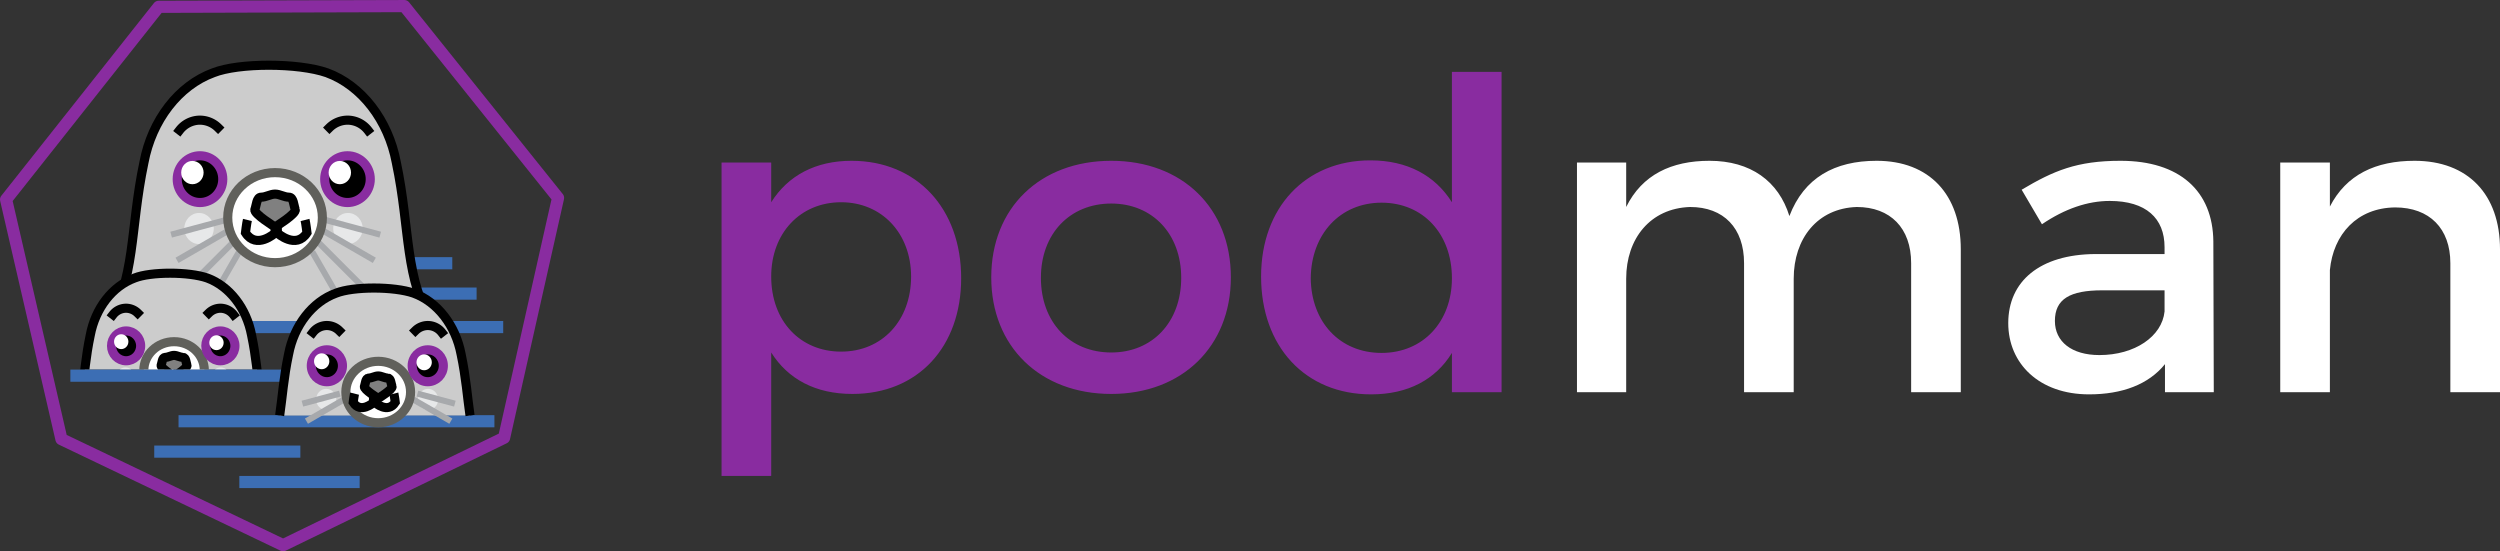 <svg xmlns="http://www.w3.org/2000/svg" width="822.711" height="181.408" viewBox="0 0 217.676 47.997"><rect x="0" y="0" width="217.676" height="47.997" fill="#333333" stroke="none"/><defs><clipPath id="a" clipPathUnits="userSpaceOnUse"><path d="M934.657-1.484h26.194v12.832h-26.194z" style="opacity:1;fill:#e7e8e9;fill-opacity:1;stroke:#a7a9ac;stroke-width:.529;stroke-linecap:square;stroke-linejoin:miter;stroke-miterlimit:4;stroke-dasharray:none;stroke-dashoffset:6;stroke-opacity:1"/></clipPath></defs><g aria-label="podman" style="font-style:normal;font-weight:400;font-size:37.592px;line-height:22.555px;font-family:sans-serif;letter-spacing:0;word-spacing:0;fill:#892ca0;fill-opacity:1;stroke:none;stroke-width:.265px;stroke-linecap:butt;stroke-linejoin:miter;stroke-opacity:1"><path d="M1249.878-209.933c-3.12 0-5.526 1.278-6.992 3.609v-3.459h-4.323v27.292h4.323v-10.751c1.466 2.33 3.872 3.609 7.067 3.609 5.714 0 9.473-4.098 9.473-10.075 0-6.09-3.872-10.225-9.548-10.225m-.902 16.616c-3.572 0-6.09-2.67-6.09-6.541 0-3.76 2.518-6.466 6.09-6.466 3.57 0 6.09 2.744 6.09 6.466 0 3.834-2.52 6.54-6.09 6.54m23.52-16.615c-6.202 0-10.45 4.098-10.45 10.15 0 6.015 4.248 10.15 10.45 10.15 6.165 0 10.413-4.135 10.413-10.15 0-6.052-4.248-10.15-10.413-10.15m0 3.722c3.572 0 6.09 2.631 6.09 6.466 0 3.871-2.518 6.503-6.09 6.503-3.608 0-6.127-2.632-6.127-6.503 0-3.835 2.519-6.466 6.127-6.466m29.66-11.466v11.353c-1.466-2.33-3.871-3.646-7.104-3.646-5.64 0-9.511 4.097-9.511 10.112 0 6.09 3.834 10.262 9.586 10.262 3.195 0 5.6-1.278 7.03-3.608v3.42h4.323v-27.893zm-6.127 24.473c-3.646 0-6.127-2.707-6.165-6.504.038-3.834 2.556-6.578 6.165-6.578s6.127 2.706 6.127 6.578c0 3.797-2.518 6.504-6.127 6.504" style="font-style:normal;font-variant:normal;font-weight:400;font-stretch:normal;font-family:Montserrat;-inkscape-font-specification:Montserrat;fill:#892ca0;fill-opacity:1;stroke-width:.265px" transform="translate(-1175.737 223.933)"/><path d="M1339.133-209.933c-3.646 0-6.315 1.466-7.593 4.812-.94-3.045-3.383-4.812-6.955-4.812-3.308 0-5.864 1.203-7.255 4.022v-3.872h-4.285v20h4.285v-9.887c0-3.496 2.105-6.128 5.564-6.24 2.932 0 4.699 1.841 4.699 4.886v11.24h4.323v-9.886c0-3.496 2.067-6.128 5.488-6.24 2.932 0 4.737 1.841 4.737 4.886v11.24h4.323v-12.443c0-4.774-2.744-7.706-7.33-7.706m29.358 20.149-.038-13.12c-.038-4.397-2.933-7.029-8.083-7.029-3.797 0-5.827.865-8.608 2.519l1.767 3.007c1.992-1.353 3.984-2.03 5.902-2.03 3.157 0 4.774 1.504 4.774 4.022v.602h-6.053c-4.811.038-7.556 2.368-7.556 6.015 0 3.533 2.707 6.202 7.03 6.202 2.895 0 5.188-.864 6.616-2.631v2.443zm-9.962-3.233c-2.406 0-3.872-1.165-3.872-2.97 0-1.916 1.315-2.668 4.135-2.668h5.413v1.842c-.226 2.18-2.594 3.796-5.676 3.796m27.44-16.916c-3.384 0-5.94 1.203-7.369 3.985v-3.835h-4.323v20h4.323v-10.64c.301-3.12 2.369-5.412 5.677-5.45 3.007 0 4.812 1.842 4.812 4.85v11.24h4.323v-12.444c0-4.774-2.782-7.706-7.443-7.706" style="fill:#fff" transform="translate(-1175.737 223.933)"/></g><path d="M963.983-1.265h12.722M966.1 1.38h12.722" style="fill:none;fill-rule:evenodd;stroke:#3c6eb4;stroke-width:1.058;stroke-linecap:butt;stroke-linejoin:miter;stroke-miterlimit:4;stroke-dasharray:none;stroke-opacity:1" transform="translate(-937.324 24.184)"/><g style="stroke-width:.869" transform="matrix(1.15 0 0 1.151 -1081.25 24.623)"><path d="M973.104 3.398c-2.309-3.742-1.792-7.352-2.883-12.51-.6-3.185-2.622-5.815-5.254-6.778-2.172-.757-6.683-.76-8.595 0-2.633.963-4.655 3.593-5.254 6.778-1.092 5.158-.575 8.768-2.883 12.51" style="fill:#ccc;fill-opacity:1;fill-rule:evenodd;stroke:#000;stroke-width:.69;stroke-linecap:butt;stroke-linejoin:miter;stroke-miterlimit:4;stroke-dasharray:none;stroke-opacity:1"/><ellipse cx="966.564" cy="-4.107" rx="1.116" ry="1.175" style="opacity:1;fill:#e7e8e9;fill-opacity:1;stroke:none;stroke-width:.69;stroke-linecap:square;stroke-linejoin:miter;stroke-miterlimit:4;stroke-dasharray:none;stroke-dashoffset:6;stroke-opacity:1"/><ellipse cx="955.287" cy="-4.107" rx="1.116" ry="1.175" style="opacity:1;fill:#e7e8e9;fill-opacity:1;stroke:none;stroke-width:.69;stroke-linecap:square;stroke-linejoin:miter;stroke-miterlimit:4;stroke-dasharray:none;stroke-dashoffset:6;stroke-opacity:1"/><g style="stroke:#a7a9ac;stroke-width:.518;stroke-miterlimit:4;stroke-dasharray:none"><path d="m956.419-5.981-4.67 1.251m5.199-.524-4.697 2.712m5.094-1.852L952.582.37m4.961-3.64L955.11.947" style="fill:none;fill-rule:evenodd;stroke:#a7a9ac;stroke-width:.518;stroke-linecap:butt;stroke-linejoin:miter;stroke-miterlimit:4;stroke-dasharray:none;stroke-opacity:1" transform="translate(108.022 .558)scale(.888)"/></g><g style="stroke:#a7a9ac;stroke-width:.518;stroke-miterlimit:4;stroke-dasharray:none"><path d="m956.419-5.981-4.67 1.251m5.199-.524-4.697 2.712m5.094-1.852L952.582.37m4.961-3.64L955.11.947" style="fill:none;fill-rule:evenodd;stroke:#a7a9ac;stroke-width:.518;stroke-linecap:butt;stroke-linejoin:miter;stroke-miterlimit:4;stroke-dasharray:none;stroke-opacity:1" transform="matrix(-.888 0 0 .888 1814.158 .558)"/></g><ellipse cx="961.043" cy="-4.929" rx="3.583" ry="3.406" style="opacity:1;fill:#fff;fill-opacity:1;stroke:#60605b;stroke-width:.69;stroke-linecap:square;stroke-linejoin:miter;stroke-miterlimit:4;stroke-dasharray:none;stroke-dashoffset:6;stroke-opacity:1"/><ellipse cx="-966.527" cy="-7.841" rx="1.725" ry="1.769" style="fill:#000;fill-opacity:1;stroke:#892ca0;stroke-width:.69;stroke-linecap:square;stroke-linejoin:miter;stroke-miterlimit:4;stroke-dasharray:none;stroke-dashoffset:0;stroke-opacity:1" transform="scale(-1 1)"/><path d="M968.074-11.544a1.97 1.97 0 0 0-1.458-.758 1.97 1.97 0 0 0-1.452.562" style="fill:none;fill-opacity:1;stroke:#000;stroke-width:.69;stroke-linecap:square;stroke-linejoin:miter;stroke-miterlimit:4;stroke-dasharray:none;stroke-dashoffset:0;stroke-opacity:1"/><g style="stroke-width:.777;stroke-miterlimit:4;stroke-dasharray:none"><g style="stroke-width:.777"><path d="m962.306-5.783.1 1.984s1.587 1.423 2.513-.033c0 0-.1-.827-.166-1.091m-2.465-.86-.1 1.984s-1.587 1.423-2.513-.033c0 0 .099-.827.165-1.091" style="fill:none;fill-rule:evenodd;stroke:#000;stroke-width:.777;stroke-linecap:butt;stroke-linejoin:miter;stroke-miterlimit:4;stroke-dasharray:none;stroke-opacity:1" transform="translate(106.612 -.382)scale(.888)"/></g></g><path d="M962.572-5.544c-.12-.31-.12-.933-.48-.933-.361 0-.695-.233-1.05-.233-.354 0-.687.233-1.047.233s-.36.622-.481.933c-.12.311 1.529 1.322 1.529 1.322s1.649-1.01 1.529-1.322z" style="fill:gray;fill-opacity:1;stroke:#000;stroke-width:.69;stroke-linecap:square;stroke-linejoin:miter;stroke-miterlimit:4;stroke-dasharray:none;stroke-dashoffset:0;stroke-opacity:1"/><ellipse cx="955.36" cy="-7.841" rx="1.725" ry="1.769" style="fill:#000;fill-opacity:1;stroke:#892ca0;stroke-width:.69;stroke-linecap:square;stroke-linejoin:miter;stroke-miterlimit:4;stroke-dasharray:none;stroke-dashoffset:0;stroke-opacity:1"/><ellipse cx="954.785" cy="-8.338" rx=".848" ry=".881" style="fill:#fff;fill-opacity:1;stroke:none;stroke-width:.69;stroke-linecap:square;stroke-linejoin:miter;stroke-miterlimit:4;stroke-dasharray:none;stroke-dashoffset:0;stroke-opacity:1"/><path d="M953.814-11.544a1.97 1.97 0 0 1 1.458-.758 1.97 1.97 0 0 1 1.452.562" style="fill:none;fill-opacity:1;stroke:#000;stroke-width:.69;stroke-linecap:square;stroke-linejoin:miter;stroke-miterlimit:4;stroke-dasharray:none;stroke-dashoffset:0;stroke-opacity:1"/><ellipse cx="965.947" cy="-8.338" rx=".848" ry=".881" style="fill:#fff;fill-opacity:1;stroke:none;stroke-width:.69;stroke-linecap:square;stroke-linejoin:miter;stroke-miterlimit:4;stroke-dasharray:none;stroke-dashoffset:0;stroke-opacity:1"/></g><path d="M948.212 4.293h32.927" style="fill:none;fill-rule:evenodd;stroke:#3c6eb4;stroke-width:1.058;stroke-linecap:butt;stroke-linejoin:miter;stroke-miterlimit:4;stroke-dasharray:none;stroke-opacity:1" transform="translate(-937.324 24.184)"/><g clip-path="url(#a)" style="stroke-width:1.204" transform="translate(-772.774 22.76)scale(.83)"><path d="M958.316 13.737c-.262-1.782-.39-3.72-.873-6.001-.53-2.818-2.322-5.143-4.654-5.995-1.924-.67-5.92-.672-7.613 0-2.332.852-4.124 3.177-4.654 5.995-.484 2.28-.611 4.22-.873 6.001" style="fill:#ccc;fill-opacity:1;fill-rule:evenodd;stroke:#000;stroke-width:.956;stroke-linecap:butt;stroke-linejoin:miter;stroke-miterlimit:4;stroke-dasharray:none;stroke-opacity:1"/><ellipse cx="954.204" cy="12.162" rx=".988" ry="1.039" style="opacity:1;fill:#e7e8e9;fill-opacity:1;stroke:none;stroke-width:.956;stroke-linecap:square;stroke-linejoin:miter;stroke-miterlimit:4;stroke-dasharray:none;stroke-dashoffset:6;stroke-opacity:1"/><ellipse cx="944.215" cy="12.162" rx=".988" ry="1.039" style="opacity:1;fill:#e7e8e9;fill-opacity:1;stroke:none;stroke-width:.956;stroke-linecap:square;stroke-linejoin:miter;stroke-miterlimit:4;stroke-dasharray:none;stroke-dashoffset:6;stroke-opacity:1"/><g style="stroke:#a7a9ac;stroke-width:.811;stroke-miterlimit:4;stroke-dasharray:none"><path d="m956.419-5.981-4.67 1.251m5.199-.524-4.697 2.712m5.094-1.852L952.582.37m4.961-3.64L955.11.947" style="fill:none;fill-rule:evenodd;stroke:#a7a9ac;stroke-width:.811;stroke-linecap:butt;stroke-linejoin:miter;stroke-miterlimit:4;stroke-dasharray:none;stroke-opacity:1" transform="matrix(.787 0 0 .785 193.685 16.288)"/></g><g style="stroke:#a7a9ac;stroke-width:.811;stroke-miterlimit:4;stroke-dasharray:none"><path d="m956.419-5.981-4.67 1.251m5.199-.524-4.697 2.712m5.094-1.852L952.582.37m4.961-3.64L955.11.947" style="fill:none;fill-rule:evenodd;stroke:#a7a9ac;stroke-width:.811;stroke-linecap:butt;stroke-linejoin:miter;stroke-miterlimit:4;stroke-dasharray:none;stroke-opacity:1" transform="matrix(-.787 0 0 .785 1705.025 16.288)"/></g><ellipse cx="949.313" cy="11.435" rx="3.174" ry="3.013" style="opacity:1;fill:#fff;fill-opacity:1;stroke:#60605b;stroke-width:.956;stroke-linecap:square;stroke-linejoin:miter;stroke-miterlimit:4;stroke-dasharray:none;stroke-dashoffset:6;stroke-opacity:1"/><ellipse cx="-954.172" cy="8.86" rx="1.528" ry="1.565" style="fill:#000;fill-opacity:1;stroke:#892ca0;stroke-width:.956;stroke-linecap:square;stroke-linejoin:miter;stroke-miterlimit:4;stroke-dasharray:none;stroke-dashoffset:0;stroke-opacity:1" transform="scale(-1 1)"/><path d="M955.542 5.584a1.75 1.75 0 0 0-1.292-.67 1.75 1.75 0 0 0-1.286.497" style="fill:none;fill-opacity:1;stroke:#000;stroke-width:.956;stroke-linecap:square;stroke-linejoin:miter;stroke-miterlimit:4;stroke-dasharray:none;stroke-dashoffset:0;stroke-opacity:1"/><g style="stroke-width:1.216;stroke-miterlimit:4;stroke-dasharray:none"><g style="stroke-width:1.216"><path d="m962.306-5.783.1 1.984s1.587 1.423 2.513-.033c0 0-.1-.827-.166-1.091m-2.465-.86-.1 1.984s-1.587 1.423-2.513-.033c0 0 .099-.827.165-1.091" style="fill:none;fill-rule:evenodd;stroke:#000;stroke-width:1.216;stroke-linecap:butt;stroke-linejoin:miter;stroke-miterlimit:4;stroke-dasharray:none;stroke-opacity:1" transform="matrix(.787 0 0 .785 192.436 15.457)"/></g></g><path d="M950.668 10.892c-.107-.275-.107-.826-.426-.826-.32 0-.615-.206-.929-.206s-.609.206-.928.206-.32.55-.426.826 1.354 1.169 1.354 1.169 1.461-.894 1.355-1.17z" style="fill:gray;fill-opacity:1;stroke:#000;stroke-width:.956;stroke-linecap:square;stroke-linejoin:miter;stroke-miterlimit:4;stroke-dasharray:none;stroke-dashoffset:0;stroke-opacity:1"/><ellipse cx="944.28" cy="8.86" rx="1.528" ry="1.565" style="fill:#000;fill-opacity:1;stroke:#892ca0;stroke-width:.956;stroke-linecap:square;stroke-linejoin:miter;stroke-miterlimit:4;stroke-dasharray:none;stroke-dashoffset:0;stroke-opacity:1"/><ellipse cx="943.77" cy="8.42" rx=".752" ry=".78" style="fill:#fff;fill-opacity:1;stroke:none;stroke-width:.956;stroke-linecap:square;stroke-linejoin:miter;stroke-miterlimit:4;stroke-dasharray:none;stroke-dashoffset:0;stroke-opacity:1"/><path d="M942.91 5.584a1.75 1.75 0 0 1 1.291-.67c.473-.02.95.165 1.287.497" style="fill:none;fill-opacity:1;stroke:#000;stroke-width:.956;stroke-linecap:square;stroke-linejoin:miter;stroke-miterlimit:4;stroke-dasharray:none;stroke-dashoffset:0;stroke-opacity:1"/><ellipse cx="953.762" cy="8.529" rx=".752" ry=".78" style="fill:#fff;fill-opacity:1;stroke:none;stroke-width:.956;stroke-linecap:square;stroke-linejoin:miter;stroke-miterlimit:4;stroke-dasharray:none;stroke-dashoffset:0;stroke-opacity:1"/></g><path d="m961.972 23.285-19.299-9.233-4.82-20.862 13.287-16.78 21.39-.064 13.384 16.7-4.699 20.89z" style="opacity:1;fill:none;fill-opacity:1;stroke:#892ca0;stroke-width:1.058;stroke-linecap:round;stroke-linejoin:round;stroke-miterlimit:4;stroke-dasharray:none;stroke-opacity:1" transform="translate(-937.324 24.184)"/><path d="M943.45 8.526h19.83m-10.41 3.967h27.503" style="fill:none;fill-rule:evenodd;stroke:#3c6eb4;stroke-width:1.058;stroke-linecap:butt;stroke-linejoin:miter;stroke-miterlimit:4;stroke-dasharray:none;stroke-opacity:1" transform="translate(-937.324 24.184)"/><g transform="translate(-936.544 25.067)"><path d="M977.469 11.11c-.233-1.582-.346-3.303-.775-5.328-.471-2.502-2.062-4.567-4.133-5.323-1.708-.595-5.256-.597-6.76 0-2.07.756-3.66 2.821-4.132 5.323-.43 2.025-.542 3.746-.775 5.329" style="fill:#ccc;fill-opacity:1;fill-rule:evenodd;stroke:#000;stroke-width:.794;stroke-linecap:butt;stroke-linejoin:miter;stroke-miterlimit:4;stroke-dasharray:none;stroke-opacity:1"/><ellipse cx="973.817" cy="9.712" rx=".878" ry=".922" style="opacity:1;fill:#e7e8e9;fill-opacity:1;stroke:none;stroke-width:.794;stroke-linecap:square;stroke-linejoin:miter;stroke-miterlimit:4;stroke-dasharray:none;stroke-dashoffset:6;stroke-opacity:1"/><ellipse cx="964.948" cy="9.712" rx=".878" ry=".922" style="opacity:1;fill:#e7e8e9;fill-opacity:1;stroke:none;stroke-width:.794;stroke-linecap:square;stroke-linejoin:miter;stroke-miterlimit:4;stroke-dasharray:none;stroke-dashoffset:6;stroke-opacity:1"/><g style="stroke:#a7a9ac;stroke-width:.758;stroke-miterlimit:4;stroke-dasharray:none"><path d="m955.746-3.96-4.67 1.252m5.199-.524L951.58-.521" style="fill:none;fill-rule:evenodd;stroke:#a7a9ac;stroke-width:.758;stroke-linecap:butt;stroke-linejoin:miter;stroke-miterlimit:4;stroke-dasharray:none;stroke-opacity:1" transform="matrix(.698 0 0 .697 299.023 11.966)"/></g><g style="stroke:#a7a9ac;stroke-width:.758;stroke-miterlimit:4;stroke-dasharray:none"><path d="m956.419-5.981-4.67 1.251m5.199-.524-4.697 2.712" style="fill:none;fill-rule:evenodd;stroke:#a7a9ac;stroke-width:.758;stroke-linecap:butt;stroke-linejoin:miter;stroke-miterlimit:4;stroke-dasharray:none;stroke-opacity:1" transform="matrix(-.698 0 0 .697 1640.471 13.376)"/></g><ellipse cx="969.475" cy="9.067" rx="2.818" ry="2.675" style="opacity:1;fill:#fff;fill-opacity:1;stroke:#60605b;stroke-width:.794;stroke-linecap:square;stroke-linejoin:miter;stroke-miterlimit:4;stroke-dasharray:none;stroke-dashoffset:6;stroke-opacity:1"/><ellipse cx="-973.789" cy="6.78" rx="1.357" ry="1.389" style="fill:#000;fill-opacity:1;stroke:#892ca0;stroke-width:.794;stroke-linecap:square;stroke-linejoin:miter;stroke-miterlimit:4;stroke-dasharray:none;stroke-dashoffset:0;stroke-opacity:1" transform="scale(-1 1)"/><path d="M975.006 3.872a1.55 1.55 0 0 0-1.147-.595 1.55 1.55 0 0 0-1.142.441" style="fill:none;fill-opacity:1;stroke:#000;stroke-width:.794;stroke-linecap:square;stroke-linejoin:miter;stroke-miterlimit:4;stroke-dasharray:none;stroke-dashoffset:0;stroke-opacity:1"/><g style="stroke-width:1.137;stroke-miterlimit:4;stroke-dasharray:none"><g style="stroke-width:1.137"><path d="m962.306-5.783.1 1.984s1.587 1.423 2.513-.033c0 0-.1-.827-.166-1.091m-2.465-.86-.1 1.984s-1.587 1.423-2.513-.033c0 0 .099-.827.165-1.091" style="fill:none;fill-rule:evenodd;stroke:#000;stroke-width:1.137;stroke-linecap:butt;stroke-linejoin:miter;stroke-miterlimit:4;stroke-dasharray:none;stroke-opacity:1" transform="matrix(.698 0 0 .697 297.445 12.638)"/></g></g><path d="M970.678 8.584c-.095-.244-.095-.733-.378-.733s-.546-.183-.825-.183-.54.183-.824.183-.284.489-.378.733 1.202 1.038 1.202 1.038 1.297-.794 1.203-1.038z" style="fill:gray;fill-opacity:1;stroke:#000;stroke-width:.794;stroke-linecap:square;stroke-linejoin:miter;stroke-miterlimit:4;stroke-dasharray:none;stroke-dashoffset:0;stroke-opacity:1"/><ellipse cx="965.006" cy="6.78" rx="1.357" ry="1.389" style="fill:#000;fill-opacity:1;stroke:#892ca0;stroke-width:.794;stroke-linecap:square;stroke-linejoin:miter;stroke-miterlimit:4;stroke-dasharray:none;stroke-dashoffset:0;stroke-opacity:1"/><ellipse cx="964.553" cy="6.389" rx=".667" ry=".692" style="fill:#fff;fill-opacity:1;stroke:none;stroke-width:.794;stroke-linecap:square;stroke-linejoin:miter;stroke-miterlimit:4;stroke-dasharray:none;stroke-dashoffset:0;stroke-opacity:1"/><path d="M963.79 3.872a1.55 1.55 0 0 1 1.146-.595 1.55 1.55 0 0 1 1.142.441" style="fill:none;fill-opacity:1;stroke:#000;stroke-width:.794;stroke-linecap:square;stroke-linejoin:miter;stroke-miterlimit:4;stroke-dasharray:none;stroke-dashoffset:0;stroke-opacity:1"/><ellipse cx="973.475" cy="6.48" rx=".667" ry=".692" style="fill:#fff;fill-opacity:1;stroke:none;stroke-width:.794;stroke-linecap:square;stroke-linejoin:miter;stroke-miterlimit:4;stroke-dasharray:none;stroke-dashoffset:0;stroke-opacity:1"/></g><path d="M950.754 15.139h12.722m-5.314 2.646h10.477" style="fill:none;fill-rule:evenodd;stroke:#3c6eb4;stroke-width:1.058;stroke-linecap:butt;stroke-linejoin:miter;stroke-miterlimit:4;stroke-dasharray:none;stroke-opacity:1" transform="translate(-937.324 24.184)"/></svg>